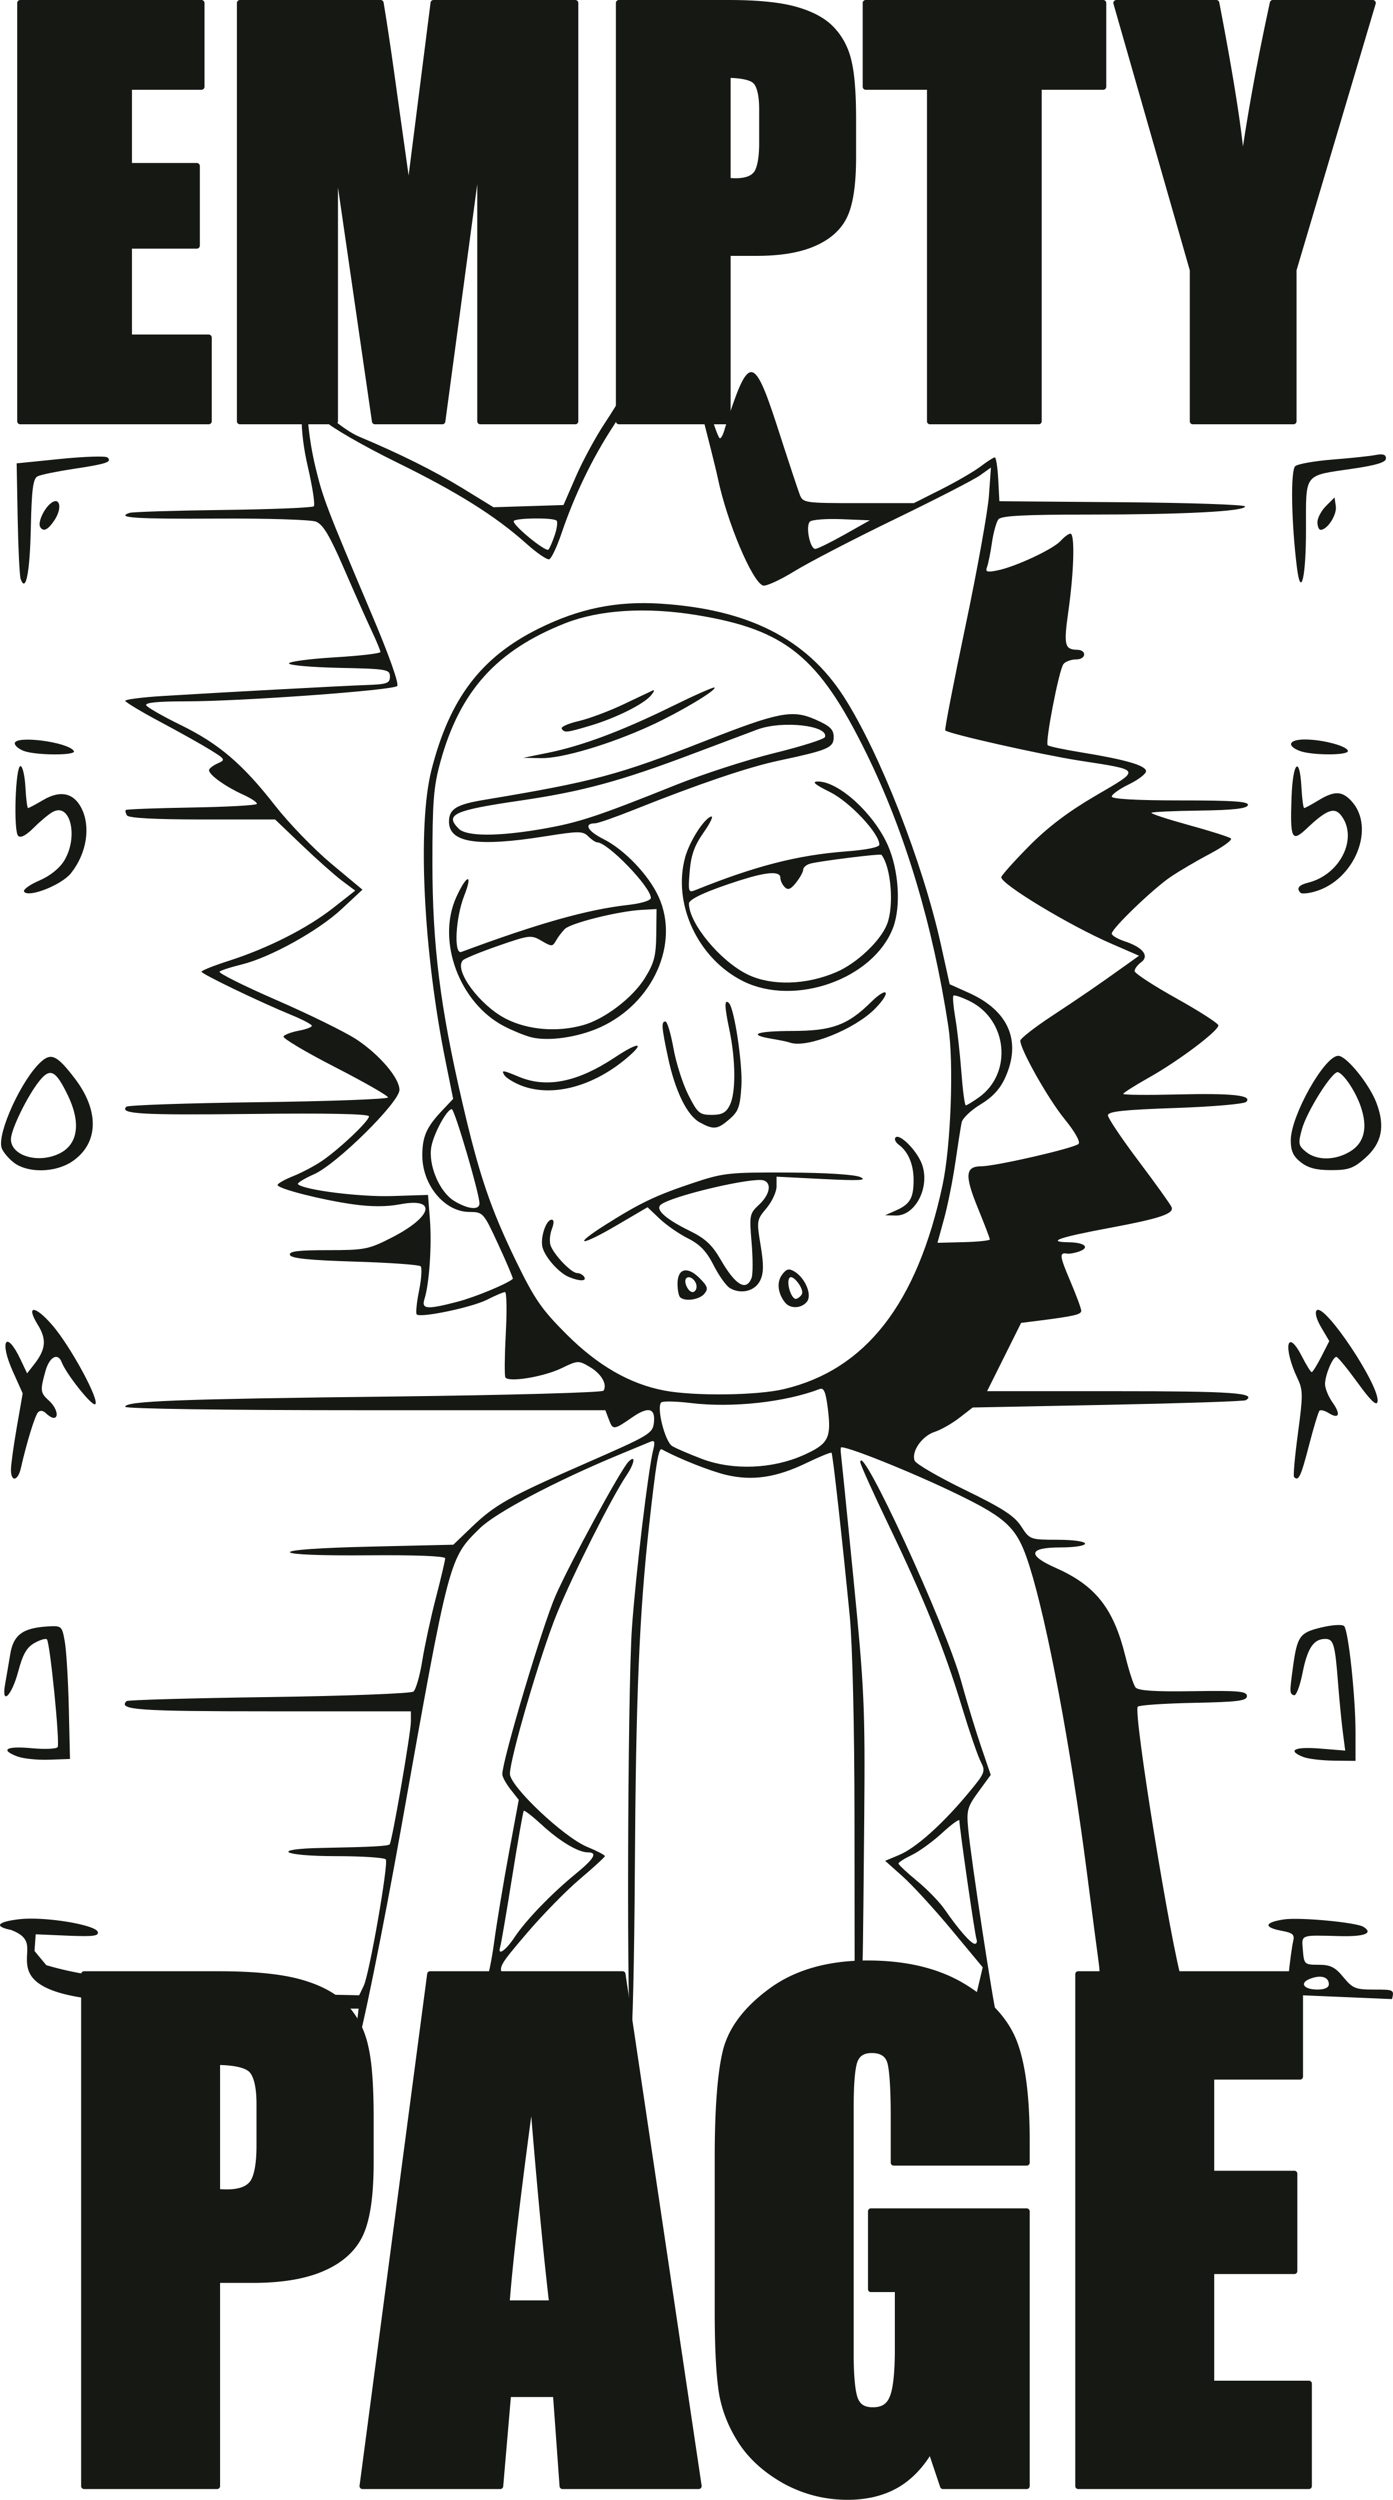 <?xml version="1.0" encoding="UTF-8" standalone="no"?>
<!-- Created with Inkscape (http://www.inkscape.org/) -->

<svg
   width="1883.928"
   height="3378.773"
   viewBox="0 0 498.456 893.967"
   version="1.1"
   id="svg1"
   inkscape:version="1.3.2 (091e20e, 2023-11-25, custom)"
   sodipodi:docname="desing.svg"
   xml:space="preserve"
   xmlns:inkscape="http://www.inkscape.org/namespaces/inkscape"
   xmlns:sodipodi="http://sodipodi.sourceforge.net/DTD/sodipodi-0.dtd"
   xmlns="http://www.w3.org/2000/svg"
   xmlns:svg="http://www.w3.org/2000/svg"><sodipodi:namedview
     id="namedview1"
     pagecolor="#4c4c4c"
     bordercolor="#6f6f6f"
     borderopacity="1"
     inkscape:showpageshadow="false"
     inkscape:pageopacity="0.0"
     inkscape:pagecheckerboard="0"
     inkscape:deskcolor="#4c4c4c"
     inkscape:document-units="px"
     inkscape:zoom="0.14841876"
     inkscape:cx="-5036.4252"
     inkscape:cy="-3722.5751"
     inkscape:window-width="1920"
     inkscape:window-height="1009"
     inkscape:window-x="-8"
     inkscape:window-y="-8"
     inkscape:window-maximized="1"
     inkscape:current-layer="layer1" /><defs
     id="defs1" /><g
     inkscape:label="Capa 1"
     inkscape:groupmode="layer"
     id="layer1"
     transform="translate(826.884,-1100.496)"><g
       id="text69"><path
         style="color:#000000;-inkscape-font-specification:Impact;fill:#161814;fill-opacity:1;stroke-linecap:round;stroke-linejoin:round;-inkscape-stroke:none"
         d="m -819.64,1101.582 h 64.849 v 29.93 h -25.958 v 28.36 h 24.295 v 28.452 h -24.295 v 32.887 h 28.545 v 29.93 h -67.436 z m 198.613,0 v 149.56 h -33.995 v -100.969 l -13.58,100.969 h -24.111 l -14.319,-98.66 v 98.66 h -33.995 v -149.56 h 50.346 q 2.217,13.487 4.711,31.778 l 5.358,38.06 8.868,-69.838 z m 15.612,0 h 39.168 q 15.889,0 24.388,2.494 8.591,2.494 12.841,7.205 4.342,4.711 5.82,11.455 1.57,6.651 1.57,20.693 v 13.025 q 0,14.319 -2.956,20.877 -2.956,6.559 -10.901,10.069 -7.852,3.51 -20.6,3.51 h -10.439 v 60.23 h -38.891 z m 38.891,25.589 v 38.06 q 1.663,0.092 2.864,0.092 5.358,0 7.39,-2.587 2.125,-2.679 2.125,-10.993 v -12.286 q 0,-7.667 -2.402,-9.977 -2.402,-2.309 -9.977,-2.309 z m 134.41,-25.589 v 29.93 h -23.094 v 119.629 h -38.891 v -119.629 h -23.002 v -29.93 z m 96.443,0 -28.36,95.426 v 54.133 h -36.027 v -54.133 l -27.344,-95.426 h 35.75 q 8.406,43.695 9.423,58.845 3.233,-23.926 10.808,-58.845 z"
         id="path70" /><path
         style="color:#000000;-inkscape-font-specification:Impact;fill:#161814;fill-opacity:1;stroke-linecap:round;stroke-linejoin:round;-inkscape-stroke:none"
         d="m -819.641,1100.496 a 1.085,1.085 0 0 0 -1.084,1.086 v 149.559 a 1.085,1.085 0 0 0 1.084,1.086 h 67.436 a 1.085,1.085 0 0 0 1.086,-1.086 v -29.93 a 1.085,1.085 0 0 0 -1.086,-1.084 h -27.459 v -30.717 h 23.211 a 1.085,1.085 0 0 0 1.084,-1.086 v -28.451 a 1.085,1.085 0 0 0 -1.084,-1.086 h -23.211 v -26.189 h 24.873 a 1.085,1.085 0 0 0 1.084,-1.086 v -29.93 a 1.085,1.085 0 0 0 -1.084,-1.086 z m 78.613,0 a 1.085,1.085 0 0 0 -1.084,1.086 v 149.559 a 1.085,1.085 0 0 0 1.084,1.086 h 33.996 a 1.085,1.085 0 0 0 1.084,-1.086 v -83.631 l 12.16,83.787 a 1.085,1.085 0 0 0 1.074,0.93 h 24.111 a 1.085,1.085 0 0 0 1.074,-0.94 l 11.42,-84.91 v 84.764 a 1.085,1.085 0 0 0 1.084,1.086 h 33.996 a 1.085,1.085 0 0 0 1.084,-1.086 V 1101.582 a 1.085,1.085 0 0 0 -1.084,-1.086 h -50.715 a 1.085,1.085 0 0 0 -1.076,0.949 l -7.848,61.799 -4.229,-30.031 v 0 c -1.664,-12.199 -3.235,-22.799 -4.715,-31.803 a 1.085,1.085 0 0 0 -1.07,-0.91 z m 135.611,0 a 1.085,1.085 0 0 0 -1.084,1.086 v 149.559 a 1.085,1.085 0 0 0 1.084,1.086 h 38.891 a 1.085,1.085 0 0 0 1.086,-1.086 v -59.145 h 9.354 c 8.596,0 15.605,-1.175 21.039,-3.603 h 0.004 c 5.477,-2.421 9.357,-5.976 11.447,-10.613 2.092,-4.642 3.051,-11.702 3.051,-21.322 v -13.025 c 0,-9.396 -0.513,-16.333 -1.598,-20.934 -1.022,-4.657 -3.051,-8.664 -6.076,-11.947 -3.012,-3.337 -7.484,-5.814 -13.336,-7.514 -5.841,-1.714 -14.044,-2.539 -24.693,-2.539 z m 88.314,0 a 1.085,1.085 0 0 0 -1.086,1.086 v 29.93 a 1.085,1.085 0 0 0 1.086,1.086 h 21.916 v 118.543 a 1.085,1.085 0 0 0 1.086,1.086 h 38.891 a 1.085,1.085 0 0 0 1.084,-1.086 v -118.543 h 22.01 a 1.085,1.085 0 0 0 1.086,-1.086 v -29.93 a 1.085,1.085 0 0 0 -1.086,-1.086 z m 89.697,0 a 1.085,1.085 0 0 0 -1.043,1.385 l 27.303,95.279 v 53.98 a 1.085,1.085 0 0 0 1.084,1.086 h 36.027 a 1.085,1.085 0 0 0 1.086,-1.086 v -53.975 l 28.314,-95.275 a 1.085,1.085 0 0 0 -1.039,-1.395 h -35.75 a 1.085,1.085 0 0 0 -1.061,0.856 c -4.354,20.072 -7.418,36.879 -9.625,51.527 -1.256,-11.133 -3.809,-27.221 -8.48,-51.502 a 1.085,1.085 0 0 0 -1.064,-0.881 z m -391.15,2.17 h 62.68 v 27.762 h -24.875 a 1.085,1.085 0 0 0 -1.084,1.084 v 28.361 a 1.085,1.085 0 0 0 1.084,1.084 h 23.211 v 26.283 H -780.75 a 1.085,1.085 0 0 0 -1.084,1.084 v 32.887 a 1.085,1.085 0 0 0 1.084,1.086 h 27.461 v 27.76 h -65.266 z m 78.613,0 h 48.324 c 1.439,8.811 2.958,19.002 4.572,30.84 a 1.085,1.085 0 0 0 0.002,0.01 l 5.357,38.059 a 1.085,1.085 0 0 0 2.15,-0.014 l 8.748,-68.891 h 48.674 v 147.391 h -31.824 v -99.885 a 1.085,1.085 0 0 0 -2.16,-0.145 l -13.453,100.029 h -22.223 l -14.184,-97.73 a 1.085,1.085 0 0 0 -2.16,0.156 v 97.574 h -31.824 z m 135.611,0 h 38.082 c 10.536,0 18.591,0.84 24.082,2.451 a 1.085,1.085 0 0 0 0.004,0 c 5.598,1.625 9.685,3.949 12.338,6.891 a 1.085,1.085 0 0 0 0.008,0.01 c 2.761,2.996 4.608,6.623 5.557,10.953 a 1.085,1.085 0 0 0 0.004,0.017 c 1.008,4.268 1.543,11.123 1.543,20.443 v 13.025 c 0,9.471 -1.012,16.329 -2.861,20.432 -1.851,4.107 -5.236,7.262 -10.35,9.521 a 1.085,1.085 0 0 0 -0.004,0 c -5.035,2.251 -11.759,3.416 -20.158,3.416 h -10.439 a 1.085,1.085 0 0 0 -1.084,1.086 v 59.145 h -36.721 z m 88.312,0 h 82.818 v 27.762 h -22.01 a 1.085,1.085 0 0 0 -1.086,1.084 v 118.545 h -36.721 v -118.545 a 1.085,1.085 0 0 0 -1.084,-1.084 h -21.918 z m 90.053,0 h 33.404 c 5.475,28.539 8.587,47.984 9.248,57.834 a 1.085,1.085 0 0 0 2.156,0.072 c 2.121,-15.697 5.68,-35.051 10.621,-57.906 h 33.408 l -27.945,94.033 a 1.085,1.085 0 0 0 -0.045,0.309 v 53.049 h -33.857 v -53.049 a 1.085,1.085 0 0 0 -0.043,-0.299 z m -140.561,23.42 a 1.085,1.085 0 0 0 -1.084,1.084 v 38.061 a 1.085,1.085 0 0 0 1.025,1.082 c 1.123,0.062 2.096,0.094 2.924,0.094 3.747,0 6.601,-0.911 8.242,-3 1.754,-2.215 2.357,-6.032 2.357,-11.664 v -12.285 c 0,-5.225 -0.703,-8.804 -2.736,-10.76 -2.012,-1.935 -5.568,-2.611 -10.729,-2.611 z m 1.086,2.272 c 4.191,0.137 7.058,0.863 8.141,1.904 1.169,1.124 2.068,4.197 2.068,9.195 v 12.285 c 0,5.45 -0.814,8.96 -1.891,10.318 a 1.085,1.085 0 0 0 -0.002,0 c -1.069,1.36 -3.14,2.174 -6.537,2.174 -0.49,0 -1.159,-0.034 -1.779,-0.059 z"
         id="path71" /></g><path
       style="fill:#161814;fill-opacity:1"
       d="m -529.932,1805.446 8.859,0.409 -0.046,-55.2 c -0.027,-32.727 -0.721,-62.136 -1.704,-72.237 -2.666,-27.402 -6.064,-57.887 -6.509,-58.399 -0.226,-0.26 -4.287,1.397 -9.025,3.683 -10.766,5.195 -19.3,6.457 -28.669,4.239 -5.724,-1.355 -16.91,-5.791 -23.056,-9.144 -1.133,-0.618 -2.031,4.757 -4.498,26.909 -3.534,31.738 -4.773,61.447 -5.136,123.12 -0.193,32.858 -0.825,60.034 -1.403,60.392 -1.562,0.966 -1.248,-123.785 0.37,-146.711 1.357,-19.234 5.813,-56.417 7.626,-63.643 0.694,-2.765 0.463,-3.408 -1.007,-2.794 -1.049,0.438 -5.894,2.444 -10.767,4.457 -22.878,9.452 -44.499,20.837 -50.223,26.445 -11.131,10.906 -10.88,9.952 -28.195,107.09 -6.447,36.17 -14.605,76.329 -15.759,77.585 -0.639,0.695 -0.783,-1.902 -0.322,-5.793 l 0.835,-7.051 h -13.336 c -23.249,-6.187 -99.02,5.048 -104.846,-13.828 -1.949,-6.313 2.946,-10.884 -6.228,-14.317 -6.228,-1.246 -4.895,-2.913 3.067,-3.838 8.795,-1.021 27.147,1.948 27.997,4.53 0.489,1.486 -1.642,1.755 -10.797,1.363 l -11.407,-0.488 -0.427,5.96 4.218,5.089 c 10.463,3.043 20.621,4.602 32.316,4.624 16.073,0 23.015,0.595 31.143,2.67 7.314,1.867 16.177,2.789 29.479,3.067 l 19.02,0.396 1.634,-3.407 c 2.022,-4.215 8.898,-43.542 7.896,-45.163 -0.4,-0.648 -8.358,-1.178 -17.685,-1.178 -19.574,0 -24.005,-2.595 -5.031,-2.947 17.378,-0.322 23.466,-0.642 24.085,-1.268 0.855,-0.865 7.604,-39.87 7.604,-43.947 v -3.631 h -50.349 c -47.381,0 -54.544,-0.509 -51.4,-3.654 0.411,-0.41 23.319,-1.061 50.907,-1.446 27.589,-0.385 50.877,-1.269 51.754,-1.964 0.876,-0.695 2.302,-5.677 3.168,-11.071 0.866,-5.394 3.063,-15.534 4.881,-22.535 1.818,-7.001 3.306,-13.32 3.306,-14.043 0,-0.808 -10.61,-1.224 -27.547,-1.081 -16.924,0.143 -27.718,-0.28 -27.99,-1.098 -0.275,-0.825 10.756,-1.589 29.007,-2.011 l 29.45,-0.68 6.377,-6.119 c 8.595,-8.247 13.317,-10.896 41.13,-23.066 23.061,-10.091 23.868,-10.578 24.281,-14.672 0.508,-5.035 -2.094,-5.619 -7.713,-1.732 -6.63,4.586 -6.973,4.627 -8.357,0.987 l -1.327,-3.489 h -85.9 c -49.706,0 -85.9,-0.514 -85.9,-1.221 0,-2.068 18.305,-2.772 95.768,-3.681 41.053,-0.482 74.98,-1.421 75.392,-2.088 1.405,-2.274 -0.78,-6.046 -4.918,-8.491 -4.014,-2.371 -4.302,-2.359 -10.067,0.432 -6.467,3.13 -19.127,5.198 -20.145,3.291 -0.349,-0.655 -0.279,-7.784 0.156,-15.844 0.435,-8.059 0.307,-14.653 -0.285,-14.652 -0.592,0 -3.474,1.225 -6.405,2.72 -5.383,2.746 -23.848,6.614 -25.187,5.275 -0.398,-0.398 -0.023,-4.215 0.833,-8.48 0.857,-4.266 1.115,-8.198 0.574,-8.739 -0.541,-0.541 -11.159,-1.293 -23.596,-1.671 -16.375,-0.498 -22.768,-1.158 -23.177,-2.391 -0.427,-1.29 2.86,-1.704 13.52,-1.703 13.199,5e-4 14.63,-0.278 22.778,-4.43 14.756,-7.519 16.545,-14.516 3.058,-11.958 -4.776,0.906 -10.386,0.902 -16.825,-0.011 -11.466,-1.626 -26.957,-5.596 -26.957,-6.909 0,-0.511 2.515,-1.936 5.588,-3.166 3.074,-1.23 7.685,-3.661 10.248,-5.403 6.292,-4.276 16.875,-14.293 16.875,-15.973 0,-0.883 -14.757,-1.183 -42.237,-0.858 -39.298,0.465 -47.178,0.01 -44.581,-2.589 0.558,-0.558 21.853,-1.284 47.324,-1.613 25.47,-0.329 46.309,-1.099 46.309,-1.711 0,-0.612 -8.578,-5.512 -19.062,-10.889 -10.484,-5.378 -18.743,-10.294 -18.352,-10.926 0.391,-0.632 2.835,-1.548 5.433,-2.035 2.597,-0.487 4.722,-1.278 4.721,-1.756 -10e-4,-0.479 -3.221,-2.191 -7.156,-3.804 -11.368,-4.662 -32.277,-14.713 -32.325,-15.539 -0.024,-0.415 4.403,-2.182 9.838,-3.927 13.931,-4.473 27.97,-11.582 37.231,-18.85 l 7.931,-6.225 -4.692,-3.507 c -2.581,-1.929 -9.032,-7.654 -14.336,-12.722 l -9.644,-9.215 h -26.053 c -16.982,0 -26.366,-0.506 -26.952,-1.454 -0.494,-0.799 -0.679,-1.673 -0.411,-1.941 0.268,-0.268 10.799,-0.662 23.403,-0.876 12.603,-0.214 23.162,-0.788 23.464,-1.276 0.302,-0.488 -1.972,-2.024 -5.052,-3.413 -6.162,-2.779 -12.044,-7.003 -12.044,-8.649 0,-0.581 1.368,-1.666 3.039,-2.412 2.937,-1.311 2.857,-1.47 -2.385,-4.746 -2.984,-1.865 -11.092,-6.408 -18.019,-10.097 -6.927,-3.688 -12.6,-7.1 -12.607,-7.582 -0.007,-0.481 5.967,-1.246 13.275,-1.7 20.323,-1.261 64.091,-3.619 73.259,-3.947 7.172,-0.257 8.178,-0.628 8.178,-3.019 0,-2.57 -1.035,-2.748 -18.059,-3.106 -9.933,-0.209 -18.059,-0.922 -18.059,-1.584 0,-0.662 7.36,-1.643 16.356,-2.18 8.996,-0.537 16.356,-1.396 16.356,-1.909 0,-0.513 -1.429,-3.961 -3.174,-7.662 -1.746,-3.701 -6.193,-13.692 -9.881,-22.202 -5.115,-11.801 -7.493,-15.777 -10.019,-16.756 -1.821,-0.706 -17.656,-1.195 -35.187,-1.088 -29.331,0.18 -36.581,-0.288 -31.548,-2.034 1.044,-0.362 16.109,-0.837 33.476,-1.054 17.368,-0.217 31.989,-0.808 32.493,-1.313 0.503,-0.504 -0.438,-6.776 -2.093,-13.935 -3.272,-14.161 -2.918,-25.355 0.803,-25.355 1.079,0 1.961,0.543 1.961,1.208 0,2.372 9.968,10.835 15.497,13.158 14.834,6.232 26.915,12.254 37.042,18.465 l 11.095,6.804 12.519,-0.395 12.519,-0.395 4.449,-10.222 c 2.447,-5.622 7.071,-14.162 10.275,-18.977 5.555,-8.347 11.092,-18.239 11.092,-19.814 l 8.163,-18.454 c 0.638,0 1.563,-1.833 2.055,-4.073 1.49,-6.784 3.038,-5.92 6.15,3.432 l 2.968,8.918 3.3,9.442 c 0.196,4.503 6.421,25.873 7.541,25.886 0.481,0.01 1.296,-1.676 1.811,-3.738 8.316,-25.913 10.122,-26.747 18.404,-1.363 3.927,12.181 7.676,23.528 8.33,25.215 1.157,2.985 1.716,3.067 21.015,3.067 h 19.826 l 9.841,-4.956 c 5.412,-2.726 11.742,-6.406 14.065,-8.178 2.323,-1.772 4.596,-3.222 5.05,-3.222 0.454,0 1.01,3.527 1.234,7.837 l 0.409,7.837 43.956,0.36 c 24.176,0.198 43.956,0.873 43.956,1.5 0,1.769 -21.946,2.911 -55.924,2.911 -23.145,0 -31.315,0.43 -32.33,1.704 -0.747,0.937 -1.791,4.695 -2.321,8.352 -0.53,3.657 -1.323,7.587 -1.764,8.735 -0.657,1.712 0.004,1.925 3.687,1.189 6.491,-1.298 19.972,-7.592 22.687,-10.592 1.28,-1.415 2.846,-2.572 3.479,-2.572 1.63,0 1.273,13.555 -0.729,27.676 -1.728,12.192 -1.371,13.774 3.126,13.858 3.532,0.066 3.254,3.443 -0.284,3.443 -1.845,0 -3.929,0.767 -4.632,1.704 -1.589,2.118 -6.601,28.005 -5.614,28.993 0.396,0.397 5.868,1.557 12.158,2.579 15.742,2.558 23.022,4.681 23.022,6.713 0,0.946 -2.76,3.061 -6.133,4.7 -3.373,1.639 -6.133,3.601 -6.133,4.361 0,0.881 8.913,1.381 24.647,1.381 19.113,0 24.519,0.383 24.077,1.704 -0.409,1.222 -5.284,1.766 -17.259,1.925 -9.179,0.122 -16.945,0.477 -17.258,0.79 -0.313,0.313 5.716,2.294 13.397,4.402 7.681,2.108 14.45,4.261 15.042,4.784 0.592,0.523 -2.781,2.987 -7.496,5.477 -4.715,2.489 -11.054,6.211 -14.088,8.271 -6.385,4.336 -21.062,18.464 -21.062,20.274 0,0.676 2.098,1.921 4.661,2.767 6.512,2.149 8.927,5.24 5.85,7.489 -1.284,0.939 -2.334,2.352 -2.334,3.141 0,0.789 6.747,5.194 14.993,9.79 8.246,4.595 14.993,8.933 14.993,9.64 0,1.982 -14.23,12.69 -24.652,18.55 -5.148,2.895 -9.374,5.57 -9.392,5.945 -0.018,0.375 8.583,0.469 19.112,0.209 19.98,-0.493 27.251,0.284 24.875,2.659 -0.745,0.745 -12.18,1.726 -25.412,2.181 -18.523,0.636 -24.058,1.238 -24.058,2.615 0,0.984 4.982,8.401 11.072,16.484 6.089,8.083 11.365,15.454 11.724,16.381 0.9,2.324 -4.301,4.064 -21.984,7.358 -18.463,3.438 -23.049,5.045 -14.782,5.176 5.979,0.095 7.758,2.011 3.208,3.455 -1.422,0.451 -3.108,0.727 -3.748,0.612 -2.951,-0.529 -2.828,0.721 0.942,9.58 2.215,5.206 4.028,10.085 4.028,10.842 0,1.35 -2.514,1.937 -15.191,3.546 l -6.332,0.804 -6.085,12.204 -6.085,12.205 h 46.069 c 41.457,0 50.704,0.642 46.514,3.232 -0.618,0.382 -22.861,1.125 -49.43,1.651 l -48.306,0.957 -4.77,3.697 c -2.624,2.033 -6.61,4.295 -8.859,5.026 -4.534,1.474 -8.394,7.029 -7.145,10.282 0.444,1.156 8.511,5.848 17.927,10.426 13.557,6.591 17.763,9.316 20.206,13.087 3.056,4.717 3.181,4.763 12.967,4.78 5.668,0.01 9.881,0.598 9.881,1.38 0,0.769 -3.862,1.363 -8.859,1.363 -11.352,0 -11.964,2.75 -1.631,7.32 14.285,6.318 20.717,14.491 24.943,31.699 1.265,5.151 2.882,10.111 3.592,11.023 0.926,1.188 6.756,1.574 20.586,1.363 16.372,-0.249 19.294,0.015 19.294,1.75 0,1.702 -3.195,2.108 -19.054,2.426 -10.48,0.21 -19.483,0.823 -20.008,1.363 -1.72,1.769 11.847,85.529 15.991,98.72 0.598,1.905 2.774,2.404 11.902,2.726 l 26.013,-5.13 c 0.53,-5.208 1.288,-10.771 1.683,-12.364 0.607,-2.442 -0.043,-3.038 -4.155,-3.81 -6.557,-1.23 -6.153,-3.018 0.917,-4.065 5.602,-0.829 25.799,1.058 28.377,2.651 3.725,2.302 0.447,3.567 -8.614,3.323 -14.172,-0.382 -13.509,-0.643 -13.03,5.137 0.409,4.941 0.597,5.111 5.631,5.111 4.223,0 5.899,0.84 8.859,4.442 3.297,4.011 4.359,4.441 10.954,4.43 7.116,-0.012 7.281,0.075 6.446,3.403 l -105.451,-4.456 c 0.854,-1.029 1.072,-4.325 0.542,-8.178 -0.488,-3.55 -2.434,-18.415 -4.324,-33.033 -5.76,-44.554 -14.086,-88.89 -20.515,-109.24 -4.245,-13.439 -7.605,-16.79 -25.643,-25.578 -16.431,-8.005 -41.603,-18.057 -41.839,-16.709 -0.089,0.506 -0.079,1.409 0.022,2.007 0.101,0.598 2.103,20.532 4.449,44.296 3.933,39.833 4.238,46.563 3.903,86.142 -0.2,23.613 -0.443,45.91 -0.54,49.548 l -0.177,6.615 8.282,3.009 c 9.952,3.616 17.415,7.942 23.466,13.603 5.358,5.013 5.692,4.666 8.987,-9.311 l 2.376,-10.077 -11.137,-13.405 c -6.126,-7.373 -13.98,-15.942 -17.454,-19.042 l -6.316,-5.637 5.016,-2.096 c 5.938,-2.481 15.321,-10.838 24.472,-21.796 6.332,-7.582 6.524,-8.059 4.69,-11.605 -1.052,-2.034 -4.098,-10.907 -6.768,-19.716 -6.193,-20.429 -13.502,-38.541 -26.192,-64.901 -5.557,-11.543 -10.103,-21.633 -10.103,-22.421 0,-7.972 30.596,58.383 36.05,78.184 1.959,7.111 5.148,17.586 7.088,23.279 l 3.527,10.351 -4.386,6.005 c -4.011,5.492 -4.324,6.644 -3.659,13.501 1.104,11.388 8.919,62.566 10.339,67.709 0.737,2.667 0.746,4.528 0.023,4.528 -0.675,0 -1.597,-1.687 -2.048,-3.748 -1.617,-7.378 -2.161,-8.053 -3.572,-4.43 -0.73,1.874 -2.104,4.98 -3.054,6.901 z m 178.548,4.644 c 0,-2.585 -2.759,-3.436 -6.562,-2.023 -4.116,1.53 -2.559,3.921 2.553,3.921 2.518,0 4.008,-0.706 4.008,-1.899 z m -126.096,-16.161 c -0.597,-1.647 -6.111,-39.891 -6.111,-42.388 0,-0.678 -2.754,1.305 -6.12,4.408 -3.366,3.103 -8.273,6.668 -10.904,7.922 -2.631,1.255 -4.775,2.628 -4.765,3.051 0.011,0.423 3,3.223 6.644,6.222 3.644,2.998 8.081,7.569 9.862,10.156 4.893,7.109 9.473,12.333 10.812,12.333 0.659,0 0.921,-0.767 0.581,-1.704 z m -61.787,-173.108 c 8.889,-4.001 9.925,-6.028 8.582,-16.78 -0.715,-5.724 -1.414,-7.384 -2.873,-6.824 -12.352,4.74 -31.376,6.813 -46.123,5.026 -5.247,-0.636 -10.004,-0.742 -10.571,-0.236 -1.815,1.62 1.292,14.046 3.907,15.629 1.357,0.822 6.172,2.894 10.7,4.606 10.988,4.154 25.228,3.598 36.378,-1.421 z m -7.148,-23.553 c 29.285,-6.903 47.698,-30.531 56.782,-72.864 3.008,-14.016 4.095,-43.681 2.085,-56.872 -5.544,-36.377 -15.564,-69.701 -29.413,-97.824 -16.951,-34.423 -28.736,-44.008 -60.533,-49.233 -18.162,-2.985 -34.955,-1.932 -47.311,2.967 -24.441,9.689 -37.525,24.24 -44.477,49.463 -2.46,8.925 -2.874,14.173 -2.868,36.329 0.009,29.304 2.751,51.241 10.675,85.398 6.065,26.144 10.092,38.02 19.337,57.032 6.524,13.416 9.118,17.166 18.003,26.026 11.215,11.184 22.591,17.723 34.928,20.076 10.732,2.046 33.105,1.787 42.793,-0.497 z m 0.461,-30.953 c -2.626,-3.283 -3.071,-7.301 -1.101,-9.953 1.569,-2.114 2.473,-2.351 4.436,-1.166 3.928,2.372 6.428,8.466 4.451,10.849 -2.013,2.425 -5.952,2.562 -7.785,0.27 z m 6.074,-3.207 c 0.623,-1.868 -3.25,-6.879 -4.415,-5.714 -1.482,1.482 0.636,8.158 2.403,7.569 0.863,-0.287 1.768,-1.123 2.013,-1.856 z m -43.662,1.276 c -0.5,-0.5 -0.909,-2.666 -0.909,-4.813 0,-5.47 3.507,-6.383 7.846,-2.044 2.962,2.962 3.241,3.857 1.759,5.643 -1.784,2.149 -7.03,2.881 -8.697,1.214 z m 5.906,-3.781 c 0,-2.171 -2.473,-4.195 -3.666,-3.002 -1.121,1.121 0.629,4.966 2.261,4.966 0.773,0 1.406,-0.884 1.406,-1.964 z m 11.91,0.515 c -1.321,-0.787 -3.933,-4.453 -5.805,-8.147 -2.532,-4.997 -4.884,-7.458 -9.184,-9.611 -3.179,-1.592 -7.734,-4.75 -10.122,-7.018 l -4.341,-4.123 -11.054,6.481 c -13.137,7.702 -16.148,7.463 -3.84,-0.305 12.203,-7.702 17.919,-10.427 31.072,-14.816 10.923,-3.645 12.87,-3.86 34.074,-3.769 13.533,0.058 23.846,0.708 25.896,1.632 2.641,1.19 -0.347,1.346 -13.289,0.693 l -16.696,-0.842 v 3.496 c 0,1.923 -1.618,5.419 -3.596,7.769 -3.5,4.16 -3.556,4.513 -2.097,13.318 1.145,6.908 1.106,9.867 -0.163,12.528 -1.822,3.82 -6.88,5.086 -10.857,2.716 z m 7.775,-3.611 c 0.493,-1.284 0.498,-6.957 0.011,-12.607 -0.847,-9.842 -0.736,-10.412 2.658,-13.578 3.802,-3.547 4.634,-7.57 1.79,-8.662 -3.696,-1.418 -33.705,5.661 -37.034,8.736 -1.867,1.725 1.929,5.098 10.41,9.251 5.599,2.742 8.059,5.028 11.12,10.335 5.278,9.15 9.158,11.443 11.045,6.525 z m -65.345,-0.329 c -3.521,-1.456 -8.305,-6.762 -9.419,-10.446 -0.995,-3.291 1.171,-10.062 3.218,-10.062 0.889,0 0.914,1.18 0.072,3.396 -0.71,1.867 -0.912,4.474 -0.448,5.793 1.187,3.374 7.432,9.893 9.477,9.893 0.94,0 2.088,0.613 2.551,1.363 0.997,1.614 -1.629,1.644 -5.452,0.063 z m 116.997,-23.803 c 5.018,-2.218 6.305,-4.407 6.33,-10.764 0.023,-5.63 -1.893,-10.228 -5.311,-12.747 -1.188,-0.876 -1.699,-2.054 -1.135,-2.618 1.421,-1.421 7.268,4.333 9.239,9.092 3.391,8.186 -1.98,19.078 -9.299,18.859 l -3.695,-0.111 z m -70.181,-31.487 c -4.556,-2.475 -8.828,-11.216 -11.388,-23.3 -2.316,-10.933 -2.446,-12.791 -0.891,-12.791 0.63,0 1.913,4.298 2.851,9.55 0.939,5.253 3.337,12.766 5.329,16.696 3.321,6.551 4.017,7.146 8.353,7.146 3.677,0 5.114,-0.759 6.454,-3.407 2.25,-4.448 2.18,-16.163 -0.164,-27.259 -1.752,-8.295 -1.776,-10.974 -0.083,-9.281 1.915,1.915 4.905,21.85 4.434,29.568 -0.455,7.457 -1.067,9.164 -4.279,11.926 -4.312,3.709 -5.643,3.853 -10.617,1.152 z m -64.712,-13.521 c -2.346,-1.021 -4.683,-2.53 -5.192,-3.354 -1.205,-1.95 -0.687,-1.895 5.158,0.547 9.956,4.16 21.026,1.926 34.381,-6.939 8.845,-5.871 11.14,-5.448 3.722,0.686 -12.392,10.246 -27.229,13.777 -38.069,9.059 z m 96.948,-15.039 c -0.75,-0.271 -3.663,-0.878 -6.474,-1.348 -8.945,-1.496 -5.52,-2.775 7.498,-2.799 14.045,-0.026 19.688,-2.098 27.972,-10.273 6.011,-5.931 7.493,-3.889 1.594,2.197 -7.242,7.472 -24.576,14.398 -30.591,12.223 z m -92.682,-1.93 c -2.249,-0.586 -6.542,-2.336 -9.541,-3.889 -16.029,-8.305 -24.27,-30.498 -17.149,-46.18 3.743,-8.242 6.062,-8.687 2.854,-0.548 -3.119,7.913 -3.802,21.17 -1.038,20.142 27.456,-10.203 44.961,-15.144 59.464,-16.785 4.954,-0.56 8.344,-1.596 8.344,-2.548 0,-3.879 -15.429,-19.852 -19.176,-19.852 -0.591,0 -2.036,-0.963 -3.213,-2.139 -1.943,-1.943 -3.37,-1.943 -15.593,0 -24.13,3.836 -34.255,2.279 -34.255,-5.268 0,-4.501 2.629,-6.141 12.477,-7.778 39.333,-6.542 48.07,-8.874 79.523,-21.223 26.033,-10.221 30.917,-11.155 39.192,-7.495 5.205,2.303 6.467,3.52 6.467,6.239 0,3.839 -1.906,4.654 -19.763,8.459 -10.892,2.32 -28.741,8.376 -51.687,17.536 -6.688,2.67 -12.939,4.854 -13.89,4.854 -4.225,0 -2.769,2.777 2.955,5.635 7.502,3.747 16.21,12.861 19.761,20.683 7.578,16.691 -1.978,38.008 -20.899,46.618 -7.958,3.621 -18.658,5.146 -24.834,3.538 z m 18.648,-4.284 c 7.745,-2.151 17.735,-9.75 22.136,-16.837 3.322,-5.349 4.001,-7.934 4.089,-15.551 l 0.105,-9.136 -5.452,0.301 c -8.231,0.455 -25.244,4.693 -27.368,6.817 -1.031,1.032 -2.461,2.918 -3.177,4.193 -1.217,2.167 -1.551,2.171 -5.149,0.052 -3.689,-2.172 -4.324,-2.1 -15.386,1.733 -6.346,2.199 -12.077,4.537 -12.735,5.195 -3.441,3.441 6.09,16.325 15.572,21.05 7.853,3.913 18.17,4.736 27.364,2.183 z m -14.396,-70.21 c 12.872,-2.241 19.414,-4.397 47.542,-15.666 9.745,-3.904 25.653,-9.051 35.35,-11.438 9.697,-2.386 17.84,-4.964 18.095,-5.729 1.378,-4.135 -15.227,-5.995 -24.141,-2.705 -2.624,0.969 -13.05,4.888 -23.17,8.709 -25.904,9.781 -39.587,13.492 -61.629,16.712 -23.971,3.502 -27.202,4.976 -22.096,10.082 2.793,2.793 14.13,2.806 30.05,0.034 z m 71.664,54.461 c -16.143,-8.044 -25.316,-27.696 -20.693,-44.336 1.582,-5.696 6.661,-13.674 9.246,-14.523 0.974,-0.32 -0.2,2.215 -2.609,5.633 -3.321,4.712 -4.537,8.094 -5.025,13.983 -0.596,7.193 -0.454,7.691 1.928,6.73 21.462,-8.66 36.683,-12.572 54.002,-13.879 7.287,-0.55 11.945,-1.49 11.941,-2.41 -0.018,-4.061 -10.618,-15.337 -17.712,-18.842 -5.368,-2.653 -6.606,-3.717 -4.362,-3.748 7.427,-0.104 20.04,11.353 25.105,22.804 3.937,8.899 4.758,21.929 1.86,29.516 -6.993,18.312 -35.14,28.311 -53.681,19.072 z m 33.451,-3.254 c 7.381,-3.187 15.854,-11.239 18.131,-17.23 2.514,-6.612 1.372,-20.347 -2.054,-24.706 -0.367,-0.467 -22.713,2.327 -25.607,3.202 -1.312,0.397 -2.385,1.35 -2.385,2.118 0,0.768 -1.136,2.841 -2.525,4.607 -1.9,2.415 -2.912,2.823 -4.089,1.646 -0.86,-0.86 -1.564,-2.361 -1.564,-3.336 0,-2.469 -4.725,-2.184 -14.311,0.862 -11.792,3.747 -18.4,6.74 -18.4,8.332 0,7.111 11.316,20.737 21.126,25.44 8.527,4.088 20.891,3.723 31.678,-0.935 z m -103.233,-78.409 c 12.131,-2.456 26.515,-7.835 44.186,-16.523 8.185,-4.024 15.109,-7.09 15.385,-6.814 0.897,0.897 -12.373,8.813 -22.815,13.61 -14.543,6.681 -31.766,11.797 -39.212,11.649 l -6.404,-0.128 z m 4.907,-8.633 c -0.388,-0.628 2.315,-1.839 6.006,-2.691 3.691,-0.852 10.873,-3.526 15.959,-5.942 5.086,-2.416 9.86,-4.678 10.61,-5.027 0.75,-0.348 0.481,0.434 -0.596,1.739 -2.597,3.145 -12.628,8.146 -21.8,10.867 -8.526,2.53 -9.223,2.602 -10.179,1.055 z m -37.181,204.911 c 6.168,-1.607 17.501,-6.293 19.679,-8.136 0.194,-0.164 -2.101,-5.609 -5.1,-12.099 -5.424,-11.741 -5.478,-11.801 -10.575,-11.846 -8.773,-0.078 -16.694,-9.632 -16.703,-20.148 -0.006,-6.793 1.476,-10.174 7.041,-16.06 l 3.993,-4.224 -2.724,-13.495 c -7.953,-39.395 -10.117,-84.141 -5.035,-104.132 6.483,-25.503 17.705,-40.31 38.29,-50.523 14.532,-7.21 27.847,-9.942 43.615,-8.948 31.433,1.981 52.307,12.56 65.628,33.261 12.819,19.92 28.275,59.36 34.769,88.719 l 3.124,14.124 6.847,3.07 c 14.29,6.407 18.95,17.285 13.01,30.372 -1.831,4.034 -4.528,6.948 -8.83,9.541 -3.407,2.053 -6.445,4.96 -6.752,6.459 -0.307,1.499 -1.317,7.939 -2.243,14.311 -0.927,6.372 -2.745,15.439 -4.041,20.149 l -2.356,8.563 9.37,-0.236 c 5.154,-0.13 9.37,-0.568 9.37,-0.974 0,-0.406 -1.932,-5.463 -4.294,-11.239 -4.765,-11.655 -4.508,-14.893 1.184,-14.912 5.191,-0.017 33.321,-6.484 34.849,-8.011 0.737,-0.737 -1.301,-4.346 -5.055,-8.956 -5.84,-7.169 -15.78,-24.78 -15.78,-27.956 0,-0.764 5.06,-4.722 11.244,-8.796 10.676,-7.033 16.403,-10.966 26.709,-18.34 l 4.532,-3.242 -10.065,-4.377 c -14.942,-6.497 -39.235,-21.165 -39.235,-23.689 0,-0.581 4.399,-5.516 9.775,-10.968 6.777,-6.872 14.145,-12.461 24.022,-18.222 16.361,-9.544 16.593,-9.048 -5.86,-12.526 -13.557,-2.1 -46.762,-9.572 -47.989,-10.799 -0.274,-0.274 2.967,-16.984 7.204,-37.132 4.236,-20.148 8.028,-41.184 8.425,-46.745 l 0.723,-10.113 -3.945,2.809 c -2.17,1.545 -15.904,8.598 -30.52,15.674 -14.616,7.075 -30.787,15.46 -35.936,18.632 -5.149,3.172 -10.184,5.452 -11.189,5.066 -3.923,-1.505 -12.863,-22.753 -16.118,-38.311 -1.628,-7.781 -12.436,-49.053 -15.259,-58.267 -0.864,-2.822 -3.273,-3.202 -3.273,-0.516 0,3.905 -12.391,30.192 -18.939,40.18 -7.455,11.371 -13.846,24.605 -18.488,38.285 -1.638,4.828 -3.611,8.989 -4.384,9.247 -0.773,0.258 -4.408,-2.221 -8.079,-5.508 -11.157,-9.99 -24.737,-18.503 -46.651,-29.245 -11.493,-5.633 -23.078,-12.301 -25.746,-14.817 -2.668,-2.516 -5.072,-4.575 -5.341,-4.575 -1.344,0 -0.179,11.44 2.153,21.126 2.712,11.267 3.755,13.991 20.509,53.558 5.922,13.986 9.48,24.065 8.748,24.784 -1.576,1.548 -55.829,5.481 -75.615,5.481 -10.196,0 -14.767,0.463 -14.166,1.436 0.488,0.789 5.98,3.925 12.205,6.968 13.77,6.731 22.244,13.956 33.943,28.939 4.898,6.272 13.922,15.588 20.053,20.703 l 11.149,9.299 -7.464,6.948 c -8.404,7.822 -25.639,17.354 -35.867,19.835 -3.742,0.908 -7.251,2.045 -7.797,2.527 -0.546,0.482 8.654,5.074 20.444,10.205 11.791,5.131 24.649,11.454 28.573,14.05 8.261,5.466 15.354,13.8 15.354,18.04 0,4.408 -22.432,26.556 -30.52,30.134 -3.578,1.583 -6.187,3.197 -5.796,3.588 2.071,2.071 22.122,4.603 33.591,4.241 l 12.948,-0.408 0.681,8.859 c 0.707,9.196 -0.232,22.963 -1.93,28.282 -1.204,3.77 0.738,3.938 11.908,1.029 z m 7.755,-35.103 c 0.027,-3.371 -8.897,-33.73 -9.915,-33.731 -1.718,0 -6.385,8.535 -7.294,13.346 -1.229,6.506 2.844,16.237 8.153,19.474 4.895,2.985 9.037,3.402 9.057,0.912 z m 178.685,-37.93 c 12.154,-8.655 10.316,-27.776 -3.313,-34.457 -2.844,-1.394 -5.441,-2.265 -5.771,-1.935 -0.33,0.33 -0.03,3.924 0.666,7.987 0.696,4.062 1.67,12.753 2.163,19.312 0.493,6.559 1.207,11.926 1.586,11.926 0.379,0 2.48,-1.275 4.669,-2.833 z m -151.737,-201.155 c 0.791,-2.373 1.079,-4.673 0.64,-5.111 -1.178,-1.178 -15.332,-0.97 -15.357,0.225 -0.035,1.703 11.544,11.131 12.443,10.131 0.46,-0.512 1.483,-2.872 2.274,-5.245 z m 103.661,-0.116 9.081,-5.111 -10.09,-0.405 c -5.55,-0.223 -10.672,0.177 -11.382,0.887 -1.587,1.587 0.035,9.739 1.937,9.739 0.756,0 5.46,-2.3 10.455,-5.111 z m -144.468,522.356 c 1.063,-3.863 1.51,-4.089 8.091,-4.089 3.831,0 7.507,-0.613 8.168,-1.363 0.661,-0.75 1.947,-6.883 2.857,-13.63 0.911,-6.747 3.262,-20.938 5.226,-31.536 l 3.571,-19.269 -2.945,-3.745 c -1.62,-2.059 -2.945,-4.493 -2.945,-5.408 0,-4.992 14.405,-53.249 19.068,-63.88 5.04,-11.488 23.198,-44.861 26.012,-47.806 2.749,-2.877 2.329,0.394 -0.609,4.757 -5.395,8.01 -19.172,35.382 -24.999,49.671 -5.781,14.174 -16.745,51.568 -16.745,57.109 0,4.468 19.279,22.676 27.66,26.123 3.522,1.449 6.367,2.941 6.323,3.316 -0.044,0.375 -4.069,4.055 -8.944,8.178 -4.875,4.123 -13.468,12.902 -19.095,19.509 -9.962,11.696 -10.176,12.099 -8.096,15.274 1.879,2.867 3.331,3.309 12.026,3.661 l 9.889,0.401 z m 26.435,-20.785 c 4.117,-6.169 13.11,-15.489 21.858,-22.653 6.694,-5.482 7.93,-7.673 4.329,-7.673 -3.458,0 -10.074,-3.959 -16.472,-9.856 -3.303,-3.045 -6.209,-5.293 -6.458,-4.995 -0.249,0.297 -2.117,10.967 -4.152,23.71 -2.034,12.744 -3.946,23.937 -4.247,24.874 -1.126,3.499 1.847,1.528 5.141,-3.407 z m -177.849,-64.591 c -6.45,-2.408 -4.109,-3.829 4.92,-2.986 4.767,0.445 9,0.269 9.407,-0.392 0.865,-1.407 -2.726,-37.418 -3.842,-38.535 -0.416,-0.416 -2.409,0.169 -4.428,1.301 -2.783,1.56 -4.188,4.005 -5.808,10.103 -2.35,8.843 -6.14,12.545 -4.716,4.605 0.451,-2.515 1.275,-7.333 1.83,-10.706 1.139,-6.918 4.45,-9.371 13.378,-9.912 5.035,-0.305 5.152,-0.201 6.152,5.465 0.561,3.177 1.206,13.91 1.434,23.852 l 0.415,18.076 -7.496,0.264 c -4.123,0.145 -9.183,-0.366 -11.244,-1.136 z m 460,0.148 c -5.847,-2.35 -3.087,-3.734 5.995,-3.005 l 9.062,0.727 -0.864,-6.677 c -0.475,-3.672 -1.219,-11.277 -1.652,-16.899 -1.12,-14.538 -1.635,-16.356 -4.632,-16.356 -4.176,0 -6.38,3.318 -8.138,12.252 -0.905,4.599 -2.266,8.155 -3.025,7.902 -1.615,-0.538 -1.632,-0.963 -0.406,-9.932 1.54,-11.265 2.382,-12.451 10.15,-14.315 3.967,-0.952 7.521,-1.169 8.174,-0.499 1.547,1.586 4.077,25.127 4.077,37.931 v 10.276 l -7.837,-0.086 c -4.31,-0.048 -9.217,-0.641 -10.904,-1.319 z m -462.386,-102.683 c 0,-1.776 0.946,-8.652 2.102,-15.28 l 2.102,-12.051 -3.543,-7.894 c -4.928,-10.982 -2.341,-15.009 2.75,-4.281 l 2.379,5.013 2.561,-3.287 c 4.15,-5.326 4.475,-8.877 1.283,-14.041 -4.472,-7.237 -1.022,-7.118 5.249,0.181 6.538,7.61 17.067,27.077 15.252,28.199 -1.172,0.724 -10.349,-10.799 -11.975,-15.035 -1.375,-3.583 -4.399,-1.92 -5.821,3.201 -1.933,6.961 -1.839,7.73 1.291,10.563 2.721,2.462 3.7,6.133 1.636,6.133 -0.6,0 -1.826,-0.736 -2.726,-1.635 -1.025,-1.025 -2.088,-1.152 -2.848,-0.341 -1.107,1.182 -4.025,10.67 -6.162,20.036 -1.048,4.592 -3.529,4.957 -3.529,0.519 z m 459.137,2.593 c -0.35,-0.35 0.276,-7.4 1.392,-15.667 1.822,-13.5 1.812,-15.483 -0.09,-19.473 -5.384,-11.29 -3.885,-18.603 1.607,-7.839 1.53,2.998 3.063,5.452 3.407,5.452 0.344,0 1.9,-2.497 3.457,-5.549 l 2.831,-5.549 -2.875,-4.874 c -1.749,-2.964 -2.384,-5.364 -1.622,-6.127 2.785,-2.784 22.863,27.375 21.763,32.689 -0.344,1.66 -2.462,-0.365 -7.157,-6.842 -3.668,-5.06 -7.072,-9.2 -7.565,-9.2 -1.336,0 -4.06,6.533 -4.06,9.735 0,1.536 1.209,4.489 2.686,6.564 3.04,4.269 2.349,6.122 -1.408,3.776 -1.384,-0.865 -2.853,-1.236 -3.263,-0.826 -0.41,0.41 -2.12,6.06 -3.799,12.556 -2.85,11.024 -3.687,12.789 -5.302,11.174 z m -458.191,-112.525 c -1.931,-1.519 -3.859,-3.86 -4.285,-5.202 -1.665,-5.247 7.235,-24.64 14.146,-30.824 3.645,-3.262 5.723,-2.236 11.986,5.922 8.971,11.684 8.62,23.365 -0.894,29.777 -6.032,4.065 -16.002,4.22 -20.952,0.327 z m 16.675,-3.321 c 6.412,-3.316 7.434,-10.971 2.755,-20.636 -4.354,-8.994 -6.301,-9.993 -10.162,-5.215 -4.267,5.28 -10.215,17.431 -10.215,20.867 0,6.056 10.051,8.899 17.621,4.984 z m 443.926,3.258 c -2.717,-2.137 -3.591,-4.045 -3.59,-7.837 0.002,-8.765 12.071,-30.227 16.999,-30.227 2.904,0 11.066,10.037 13.637,16.769 3.246,8.499 1.988,14.539 -4.149,19.927 -4.055,3.56 -5.872,4.193 -12.041,4.193 -5.286,0 -8.243,-0.769 -10.856,-2.825 z m 17.702,-3.87 c 5.052,-3.08 6.33,-8.544 3.753,-16.04 -1.845,-5.365 -5.944,-11.559 -8.133,-12.289 -1.935,-0.645 -11.212,14.042 -12.953,20.508 -1.36,5.051 -1.223,5.777 1.512,7.992 3.905,3.163 10.472,3.092 15.821,-0.17 z m -474.548,-92.913 c -0.433,-0.701 2.006,-2.471 5.421,-3.935 3.864,-1.656 7.24,-4.354 8.941,-7.144 5.131,-8.416 2.257,-20.818 -4.043,-17.447 -1.38,0.739 -4.442,3.276 -6.804,5.638 -2.804,2.804 -4.759,3.832 -5.63,2.96 -1.74,-1.74 -0.976,-24.953 0.822,-24.962 0.75,0 1.547,3.373 1.772,7.505 0.225,4.132 0.65,7.512 0.944,7.512 0.295,0 2.724,-1.291 5.399,-2.87 6.095,-3.596 10.857,-2.613 13.667,2.822 3.451,6.673 1.926,16.288 -3.701,23.337 -3.395,4.253 -15.335,8.936 -16.788,6.585 z m 456.764,0.441 c -1.593,-1.593 -0.692,-2.783 2.765,-3.651 11.264,-2.827 17.731,-15.52 12.044,-23.64 -2.502,-3.571 -5.273,-2.644 -12.483,4.179 -5.498,5.203 -6.095,4.012 -5.554,-11.075 0.452,-12.613 2.908,-15.143 3.534,-3.641 0.225,4.132 0.67,7.512 0.989,7.512 0.319,0 2.589,-1.224 5.043,-2.721 5.699,-3.475 8.467,-3.439 11.812,0.152 8.854,9.503 1.278,28.346 -13.04,32.433 -2.38,0.679 -4.68,0.882 -5.111,0.451 z m -457.036,-50.802 c -1.687,-0.678 -3.067,-1.866 -3.067,-2.64 0,-2.994 19.146,-0.522 21.157,2.732 1.032,1.67 -13.895,1.593 -18.09,-0.093 z m 456.593,0 c -4.724,-1.899 -3.637,-4.047 2.044,-4.039 6.406,0.01 15.333,2.423 15.333,4.145 0,1.631 -13.257,1.55 -17.378,-0.106 z m -457.544,-61.404 c -0.385,-1.062 -0.865,-10.808 -1.067,-21.656 l -0.367,-19.724 15.674,-1.582 c 8.621,-0.87 16.188,-1.11 16.815,-0.533 1.764,1.622 -0.268,2.31 -12.045,4.079 -5.997,0.901 -11.824,2.103 -12.948,2.671 -1.626,0.821 -2.123,4.624 -2.428,18.58 -0.35,16.015 -1.796,23.239 -3.634,18.166 z m 456.664,-4.29 c -2.014,-16.391 -2.297,-34.696 -0.558,-36.105 0.979,-0.793 6.993,-1.849 13.365,-2.346 6.372,-0.497 13.272,-1.227 15.333,-1.622 2.665,-0.511 3.748,-0.16 3.748,1.215 0,1.389 -3.36,2.426 -11.926,3.682 -17.73,2.6 -16.696,1.248 -16.696,21.828 0,17.254 -1.855,24.834 -3.266,13.348 z m -449.679,-14.338 c -0.901,-1.531 1.203,-6.323 3.68,-8.379 3.312,-2.749 4.371,1.468 1.478,5.883 -2.322,3.545 -4.049,4.38 -5.158,2.495 z m 457.034,-1.704 c 0,-1.499 1.38,-4.106 3.067,-5.793 l 3.067,-3.067 0.45,3.179 c 0.432,3.049 -3.03,8.406 -5.432,8.406 -0.633,0 -1.152,-1.227 -1.152,-2.726 z"
       id="path69"
       sodipodi:nodetypes="ccsssssssssssssssssccssssscccssscsssssscsssssssssscssssscsssssssscssssssssscsssssssssssssssscsscsssssssssscssssssssssssssssssscccssccsscccsssscsssscssssssssssssssssssssssssssssssssssssssssssssssscccssscssssssssssssssssccsssssssssccssssssssscssscsscsssssssscssssssccsssssssssssssssssssssssssssscssssssssssssssssssssssssssscsssssscssssssssssssssssssssssssssssscsssssssssssssssssssssssssssssssssssssssssssssssscsscssscsssccsssssssssssssssssssssssssssssssssssssssscssssssssssscsscsssssscsssssscssssssssscsssssssscsssssssssssssssssssssscssssssssscsssscssscssssscsssssscsssscsssscsssssssssssssccssssssssssssssssssscsscscsssssssssccccsscsscsssssssssssssssssscsssssssssssssssssssssssssssssssssssssssssscssssssssssssssssssssssscsssscsssssssssssssssssssscsss" /><g
       id="text70"><path
         style="color:#000000;-inkscape-font-specification:Impact;fill:#161814;fill-opacity:1;stroke-linecap:round;stroke-linejoin:round;-inkscape-stroke:none"
         d="m -796.795,1806.489 h 47.944 q 19.449,0 29.852,3.053 10.516,3.053 15.717,8.82 5.315,5.767 7.124,14.021 1.922,8.141 1.922,25.329 v 15.944 q 0,17.527 -3.618,25.555 -3.618,8.028 -13.343,12.325 -9.611,4.297 -25.216,4.297 h -12.777 v 73.725 H -796.795 Z m 47.604,31.322 v 46.587 q 2.035,0.113 3.505,0.113 6.558,0 9.046,-3.166 2.601,-3.279 2.601,-13.456 v -15.039 q 0,-9.385 -2.94,-12.212 -2.94,-2.827 -12.212,-2.827 z m 145.075,-31.322 27.251,183.068 h -48.735 l -2.375,-32.905 h -17.074 l -2.827,32.905 h -49.301 l 24.198,-183.068 z m -25.216,117.711 q -3.618,-31.096 -7.237,-76.778 -7.237,52.467 -9.046,76.778 z m 169.838,-50.318 H -507.098 V 1857.26 q 0,-15.717 -1.357,-19.675 -1.357,-3.958 -6.445,-3.958 -4.41,0 -5.993,3.392 -1.583,3.392 -1.583,17.413 v 87.859 q 0,12.325 1.583,16.283 1.583,3.845 6.332,3.845 5.201,0 7.011,-4.41 1.922,-4.41 1.922,-17.187 v -21.71 h -9.611 v -27.816 h 55.746 v 98.262 h -29.965 l -4.41,-13.117 q -4.862,8.481 -12.325,12.777 -7.35,4.184 -17.414,4.184 -11.986,0 -22.502,-5.767 -10.403,-5.88 -15.83,-14.474 -5.428,-8.594 -6.784,-17.979 -1.357,-9.498 -1.357,-28.382 v -54.389 q 0,-26.233 2.827,-38.106 2.827,-11.873 16.17,-21.71 13.456,-9.951 34.714,-9.951 20.919,0 34.714,8.594 13.795,8.594 17.979,20.466 4.184,11.76 4.184,34.262 z m 18.431,-67.392 h 79.378 v 36.636 h -31.774 v 34.714 h 29.739 v 34.827 h -29.739 v 40.255 h 34.94 v 36.636 h -82.545 z"
         id="path72" /><path
         style="color:#000000;-inkscape-font-specification:Impact;fill:#161814;fill-opacity:1;stroke-linecap:round;stroke-linejoin:round;-inkscape-stroke:none"
         d="m -516.369,1801.586 c -14.337,0 -26.159,3.366 -35.344,10.158 -9.029,6.658 -14.614,14.101 -16.57,22.316 -1.925,8.086 -2.855,20.825 -2.855,38.352 v 54.389 c 0,12.614 0.449,22.102 1.367,28.531 0.927,6.409 3.247,12.55 6.938,18.393 3.723,5.895 9.146,10.84 16.205,14.83 a 1.058,1.058 0 0 0 0.012,0.01 c 7.159,3.926 14.849,5.898 23.01,5.898 6.856,0 12.857,-1.43 17.938,-4.322 a 1.058,1.058 0 0 0 0.006,0 c 4.558,-2.624 8.362,-6.447 11.488,-11.289 l 3.715,11.049 a 1.058,1.058 0 0 0 1.004,0.721 h 29.965 a 1.058,1.058 0 0 0 1.057,-1.059 v -98.262 a 1.058,1.058 0 0 0 -1.057,-1.059 h -55.746 a 1.058,1.058 0 0 0 -1.059,1.059 v 27.816 a 1.058,1.058 0 0 0 1.059,1.059 h 8.553 v 20.652 c 0,8.465 -0.702,14.167 -1.834,16.764 a 1.058,1.058 0 0 0 -0.01,0.022 c -1.071,2.61 -2.863,3.754 -6.031,3.754 -2.877,0 -4.436,-0.97 -5.35,-3.184 -0.914,-2.288 -1.508,-7.716 -1.508,-15.885 v -87.859 c 0,-4.654 0.133,-8.418 0.393,-11.27 0.259,-2.851 0.682,-4.82 1.092,-5.697 0.896,-1.92 2.365,-2.781 5.033,-2.781 1.559,0 2.739,0.304 3.602,0.834 0.863,0.53 1.457,1.281 1.844,2.408 0.765,2.232 1.299,8.884 1.299,19.332 v 16.623 a 1.058,1.058 0 0 0 1.059,1.057 h 47.605 a 1.058,1.058 0 0 0 1.057,-1.057 v -7.916 c 0,-15.065 -1.384,-26.573 -4.244,-34.613 -2.884,-8.184 -9.074,-15.194 -18.416,-21.014 -9.401,-5.856 -21.183,-8.754 -35.273,-8.754 z m 0,2.117 c 13.801,0 25.161,2.831 34.154,8.434 9.052,5.639 14.844,12.273 17.539,19.92 a 1.058,1.058 0 0 0 0.002,0 c 2.718,7.639 4.123,18.971 4.123,33.906 v 6.857 h -45.488 v -15.564 c 0,-10.509 -0.37,-16.973 -1.414,-20.018 -0.518,-1.511 -1.452,-2.738 -2.738,-3.527 -1.286,-0.789 -2.876,-1.146 -4.709,-1.146 -3.211,0 -5.737,1.401 -6.951,4.004 -0.646,1.384 -1.015,3.447 -1.283,6.4 -0.268,2.953 -0.398,6.767 -0.398,11.461 v 87.859 c 0,8.262 0.462,13.686 1.658,16.676 a 1.058,1.058 0 0 0 0.004,0.01 c 1.197,2.908 3.859,4.5 7.311,4.5 3.761,0 6.638,-1.793 7.982,-5.053 1.43,-3.284 2.01,-9.037 2.01,-17.604 v -21.711 a 1.058,1.058 0 0 0 -1.059,-1.059 h -8.553 v -25.699 h 53.629 V 1988.5 h -28.146 l -4.168,-12.396 a 1.058,1.058 0 0 0 -1.92,-0.189 c -3.164,5.518 -7.135,9.623 -11.936,12.387 -4.719,2.685 -10.326,4.043 -16.887,4.043 -7.816,0 -15.122,-1.872 -21.98,-5.631 h -0.002 c -0.003,0 -0.007,0 -0.01,0 -6.806,-3.849 -11.934,-8.551 -15.445,-14.111 -3.546,-5.615 -5.748,-11.459 -6.631,-17.562 v 0 c -0.891,-6.235 -1.346,-15.668 -1.346,-28.23 v -54.389 c 0,-17.451 0.953,-30.117 2.797,-37.861 1.813,-7.614 7.009,-14.645 15.77,-21.104 8.756,-6.475 20.079,-9.744 34.086,-9.744 z m -280.426,1.728 a 1.058,1.058 0 0 0 -1.059,1.059 v 183.066 a 1.058,1.058 0 0 0 1.059,1.059 h 47.604 a 1.058,1.058 0 0 0 1.059,-1.059 v -72.666 h 11.719 c 10.498,0 19.043,-1.436 25.645,-4.387 h 0.004 c 6.659,-2.943 11.346,-7.245 13.875,-12.855 2.531,-5.615 3.713,-14.233 3.713,-25.99 v -15.943 c 0,-11.496 -0.632,-19.979 -1.951,-25.568 -1.241,-5.655 -3.702,-10.509 -7.367,-14.49 -3.642,-4.038 -9.07,-7.055 -16.205,-9.127 h -0.004 c -7.106,-2.085 -17.128,-3.094 -30.146,-3.094 z m 123.816,0 a 1.058,1.058 0 0 0 -1.049,0.92 l -24.197,183.066 a 1.058,1.058 0 0 0 1.049,1.197 h 49.301 a 1.058,1.058 0 0 0 1.055,-0.967 l 2.742,-31.938 h 15.119 l 2.303,31.922 a 1.058,1.058 0 0 0 1.057,0.982 h 48.734 a 1.058,1.058 0 0 0 1.047,-1.213 l -27.25,-183.068 a 1.058,1.058 0 0 0 -1.047,-0.902 z m 231.916,0 a 1.058,1.058 0 0 0 -1.059,1.059 v 183.066 a 1.058,1.058 0 0 0 1.059,1.059 h 82.545 a 1.058,1.058 0 0 0 1.059,-1.059 v -36.635 a 1.058,1.058 0 0 0 -1.059,-1.059 h -33.881 v -38.139 h 28.68 a 1.058,1.058 0 0 0 1.059,-1.059 v -34.826 a 1.058,1.058 0 0 0 -1.059,-1.058 h -28.68 v -32.598 h 30.715 a 1.058,1.058 0 0 0 1.059,-1.059 v -36.635 a 1.058,1.058 0 0 0 -1.059,-1.059 z m -354.674,2.115 h 46.885 c 12.911,0 22.79,1.026 29.555,3.012 a 1.058,1.058 0 0 0 0.002,0 c 6.884,1.999 11.934,4.862 15.227,8.512 a 1.058,1.058 0 0 0 0.008,0.01 c 3.413,3.704 5.698,8.188 6.869,13.529 a 1.058,1.058 0 0 0 0.002,0.018 c 1.243,5.265 1.895,13.667 1.895,25.086 v 15.943 c 0,11.611 -1.232,20.03 -3.525,25.119 -2.295,5.093 -6.5,9.007 -12.805,11.793 a 1.058,1.058 0 0 0 -0.004,0 c -6.213,2.777 -14.479,4.203 -24.785,4.203 h -12.777 a 1.058,1.058 0 0 0 -1.057,1.059 v 72.668 h -45.488 z m 123.686,0 h 67.023 L -578.092,1988.5 h -46.523 l -2.303,-31.924 a 1.058,1.058 0 0 0 -1.057,-0.982 h -17.074 a 1.058,1.058 0 0 0 -1.055,0.969 l -2.744,31.938 h -47.121 z m 232.047,0 h 77.262 v 34.52 h -30.715 a 1.058,1.058 0 0 0 -1.059,1.059 v 34.715 a 1.058,1.058 0 0 0 1.059,1.059 h 28.68 v 32.709 h -28.68 a 1.058,1.058 0 0 0 -1.059,1.059 v 40.256 a 1.058,1.058 0 0 0 1.059,1.059 h 33.881 V 1988.5 h -80.428 z m -309.188,29.205 a 1.058,1.058 0 0 0 -1.057,1.058 v 46.588 a 1.058,1.058 0 0 0 0.998,1.057 c 1.371,0.076 2.557,0.113 3.564,0.113 4.54,0 7.937,-1.103 9.875,-3.566 2.065,-2.604 2.83,-7.239 2.83,-14.113 v -15.039 c 0,-6.367 -0.882,-10.684 -3.264,-12.975 -2.361,-2.27 -6.658,-3.123 -12.947,-3.123 z m 1.059,2.217 c 5.346,0.134 8.972,1.039 10.42,2.432 1.538,1.479 2.615,5.303 2.615,11.449 v 15.039 c 0,6.694 -0.968,11.03 -2.371,12.799 a 1.058,1.058 0 0 0 -0.002,0 c -1.379,1.756 -4.013,2.762 -8.215,2.762 -0.677,0 -1.573,-0.041 -2.447,-0.078 z m 111.596,7.396 a 1.058,1.058 0 0 0 -1.08,0.912 c -4.826,34.988 -7.843,60.589 -9.053,76.844 a 1.058,1.058 0 0 0 1.057,1.137 h 16.281 a 1.058,1.058 0 0 0 1.053,-1.18 c -2.41,-20.712 -4.823,-46.292 -7.234,-76.738 a 1.058,1.058 0 0 0 -1.023,-0.975 z m -0.242,10.94 c 2.091,25.416 4.181,47.715 6.273,65.838 h -13.938 c 1.109,-14.433 3.785,-37.015 7.664,-65.838 z"
         id="path73" /></g></g></svg>
